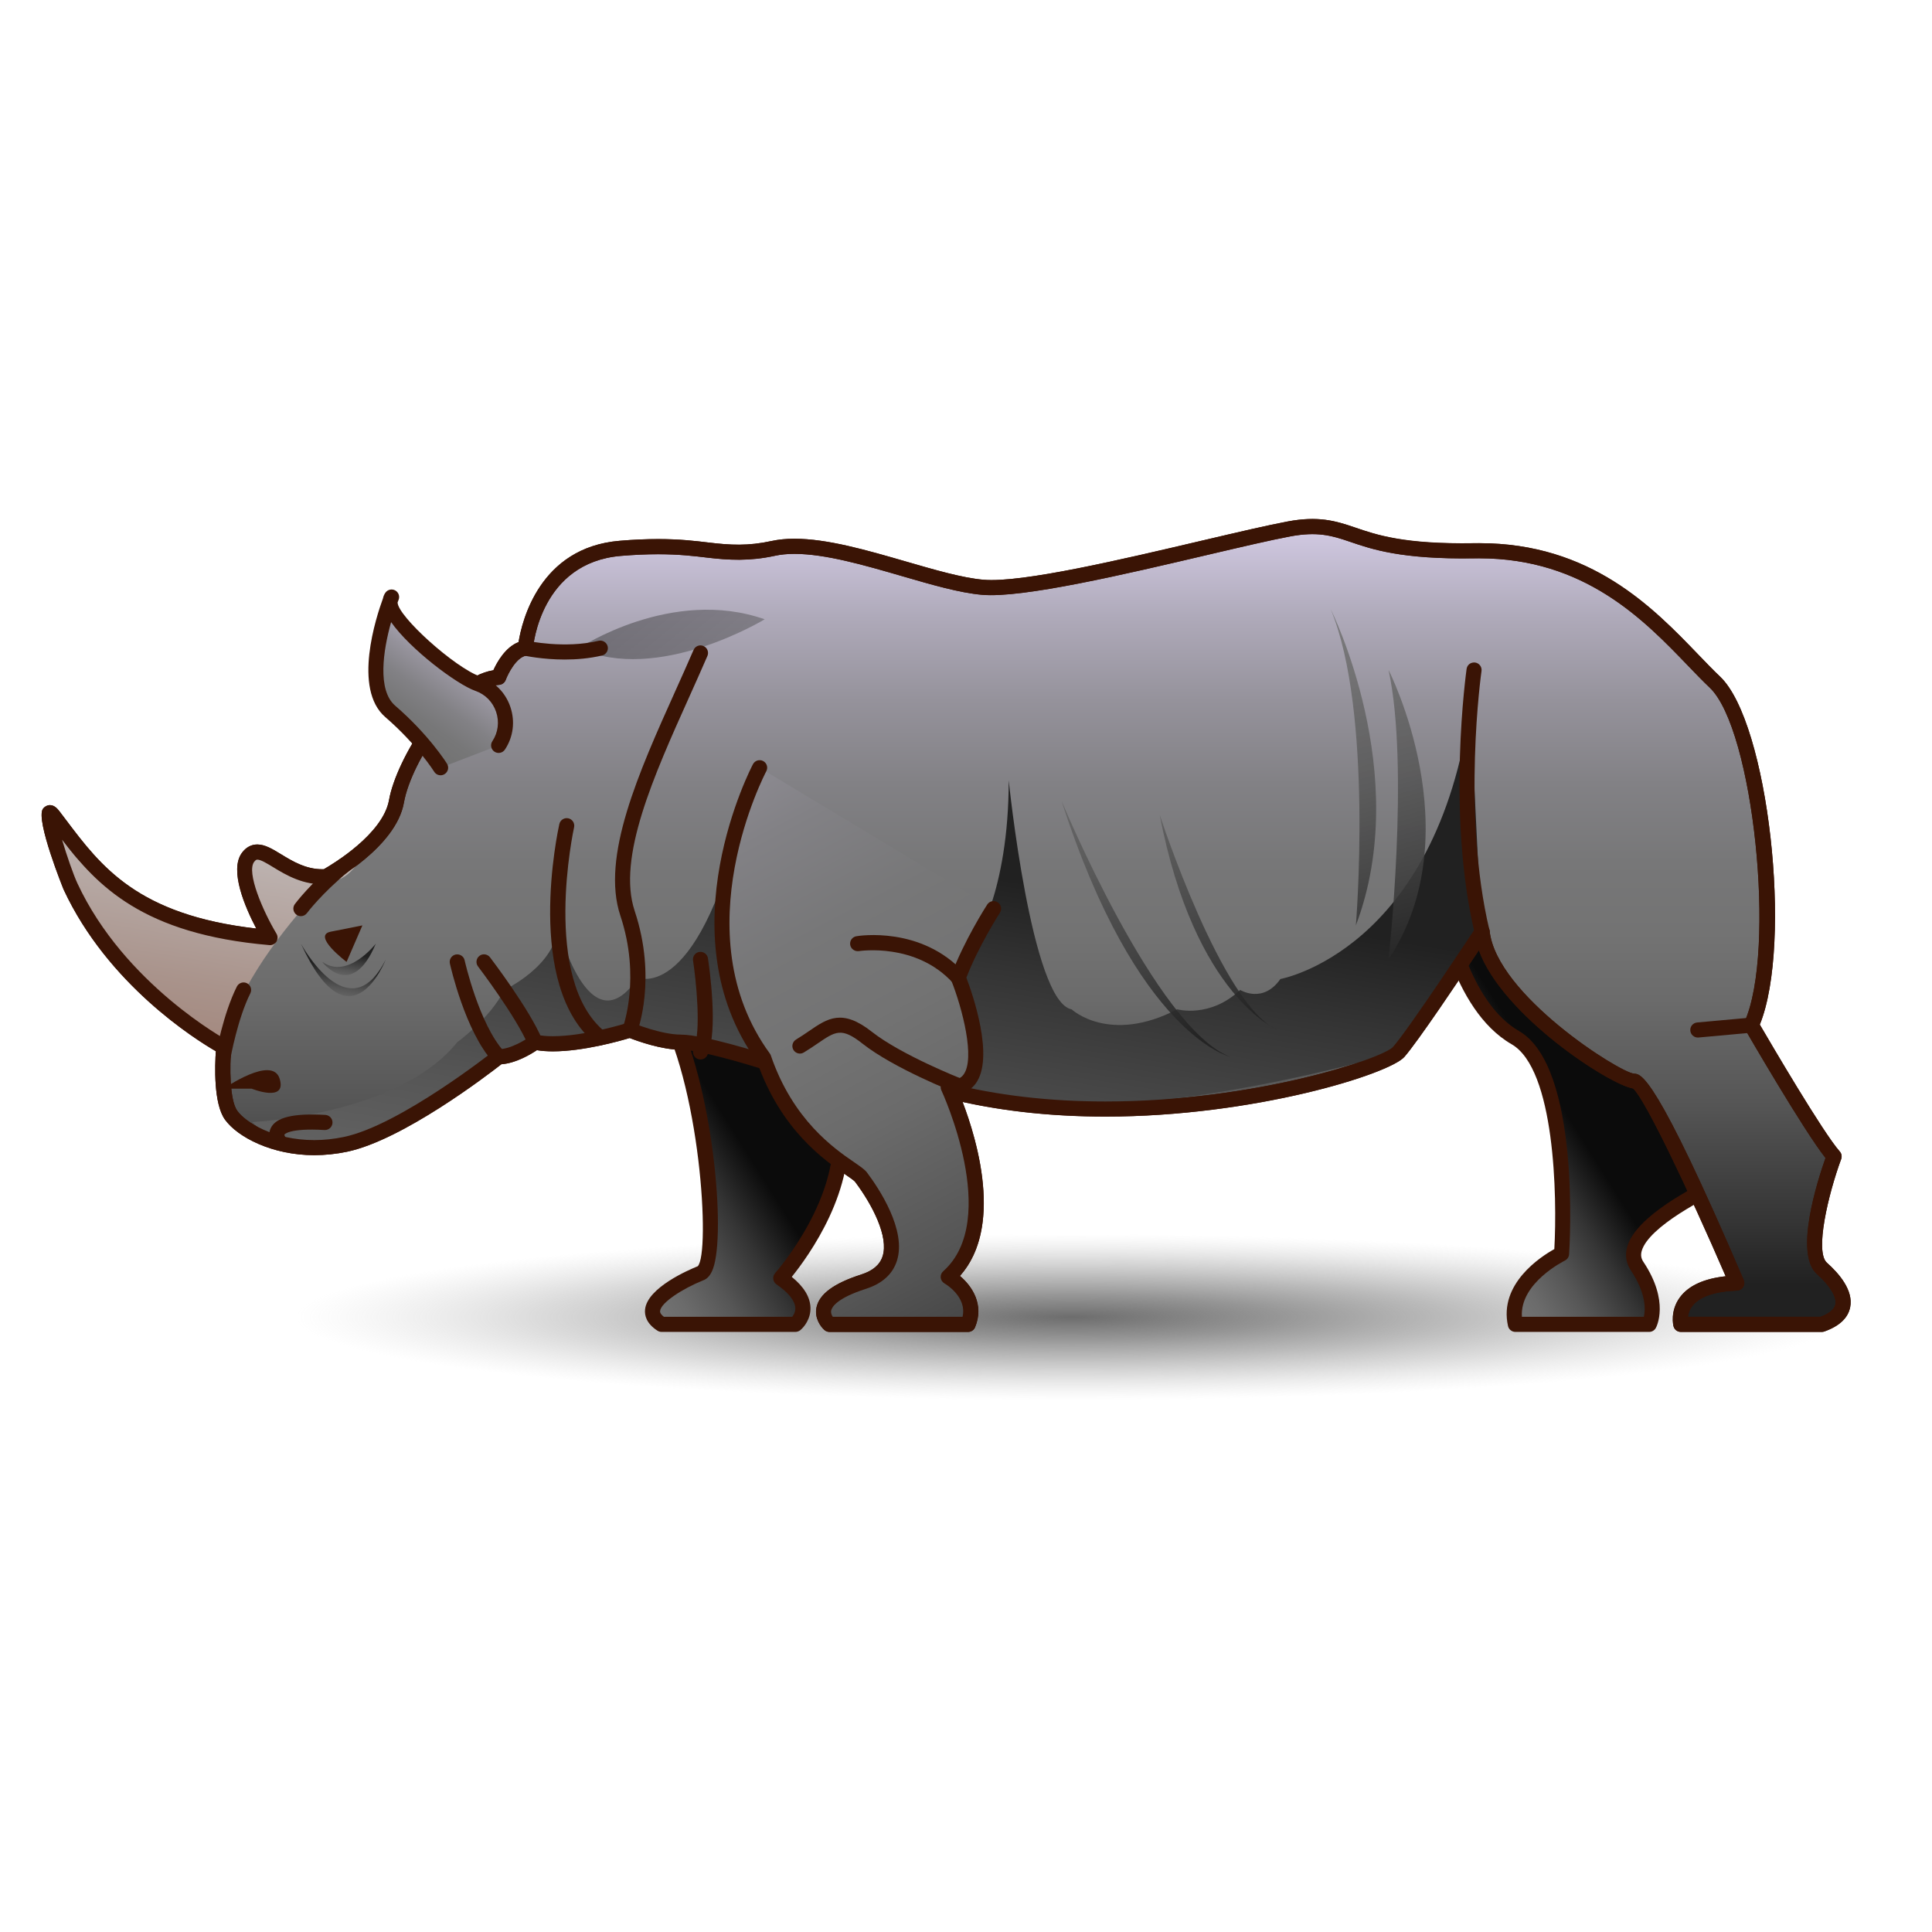 <?xml version="1.0" encoding="UTF-8"?>
<!-- Generated by phantom_svg. -->
<svg width="64px" height="64px" viewBox="0 0 64 64" preserveAspectRatio="none" xmlns="http://www.w3.org/2000/svg" xmlns:xlink="http://www.w3.org/1999/xlink" version="1.1">
  <g>
    <radialGradient id='SVGID_1_' cx='33.151' cy='43.39' r='19.666' gradientTransform='matrix(1.307 0 0 0.14 -7.832 37.559)' gradientUnits='userSpaceOnUse'>
      <stop offset='0' style='stop-color:#6D6D6D'/>
      <stop offset='0.262' style='stop-color:#707070;stop-opacity:0.738'/>
      <stop offset='0.484' style='stop-color:#7B7B7B;stop-opacity:0.516'/>
      <stop offset='0.692' style='stop-color:#8C8C8C;stop-opacity:0.308'/>
      <stop offset='0.89' style='stop-color:#A5A5A5;stop-opacity:0.11'/>
      <stop offset='1' style='stop-color:#B6B6B6;stop-opacity:0'/>
    </radialGradient>
    <path style='fill:url(#SVGID_1_);' d='M62.623,43.618c0,1.762-12.148,3.188-27.136,3.188
		c-14.985,0-27.134-1.427-27.134-3.188c0-1.758,12.149-3.185,27.134-3.185
		C50.475,40.434,62.623,41.86,62.623,43.618z'/>
    <g>
      <linearGradient id='SVGID_2_' gradientUnits='userSpaceOnUse' x1='42.025' y1='42.639' x2='51.691' y2='36.556'>
        <stop offset='0' style='stop-color:#E9DFFF'/>
        <stop offset='0.067' style='stop-color:#D1C9E2'/>
        <stop offset='0.173' style='stop-color:#AFAABA'/>
        <stop offset='0.278' style='stop-color:#95929B'/>
        <stop offset='0.38' style='stop-color:#828185'/>
        <stop offset='0.477' style='stop-color:#777778'/>
        <stop offset='0.564' style='stop-color:#737373'/>
        <stop offset='0.634' style='stop-color:#6B6B6B'/>
        <stop offset='0.741' style='stop-color:#565656'/>
        <stop offset='0.87' style='stop-color:#343434'/>
        <stop offset='1' style='stop-color:#0B0B0B'/>
      </linearGradient>
      <path style='fill:url(#SVGID_2_);' d='M47.782,29.85c0,0,0.482,3.41,2.417,4.525
			s1.531,7.159,1.531,7.159s-1.854,0.887-1.531,2.337h4.433
			c0,0,0.402-0.727-0.403-1.935s2.9-2.82,2.9-2.82l-3.142-7.252
			C53.987,31.864,50.119,28.722,47.782,29.85z'/>
      <path style='fill:#3A1405;' d='M54.632,44.121h-4.433c-0.117,0-0.219-0.081-0.244-0.195
			c-0.312-1.398,1.084-2.298,1.534-2.548c0.098-1.736,0.021-5.959-1.415-6.786
			c-2.017-1.163-2.52-4.563-2.539-4.707c-0.016-0.107,0.04-0.213,0.139-0.261
			c0.37-0.178,0.795-0.269,1.263-0.269c2.332,0,5.092,2.221,5.208,2.314
			c0.031,0.025,0.057,0.058,0.072,0.095l3.142,7.252
			c0.055,0.127-0.003,0.273-0.13,0.329c-0.711,0.31-2.608,1.288-2.844,2.089
			c-0.039,0.136-0.023,0.251,0.052,0.363c0.88,1.319,0.434,2.159,0.414,2.194
			C54.807,44.071,54.723,44.121,54.632,44.121z M50.415,43.621h4.04
			c0.055-0.233,0.084-0.768-0.435-1.546c-0.156-0.235-0.196-0.505-0.115-0.782
			c0.297-1.009,2.201-1.979,2.896-2.303l-3.019-6.969
			c-0.37-0.289-2.849-2.166-4.847-2.166c-0.32,0-0.613,0.049-0.875,0.146
			c0.134,0.713,0.709,3.261,2.263,4.156c2.046,1.18,1.673,7.14,1.655,7.393
			c-0.006,0.09-0.06,0.17-0.141,0.209
			C51.823,41.768,50.341,42.495,50.415,43.621z'/>
    </g>
    <g>
      <linearGradient id='SVGID_3_' gradientUnits='userSpaceOnUse' x1='31.335' y1='15.765' x2='31.335' y2='42.558'>
        <stop offset='0' style='stop-color:#E9DFFF'/>
        <stop offset='0.067' style='stop-color:#D1C9E2'/>
        <stop offset='0.173' style='stop-color:#AFAABA'/>
        <stop offset='0.278' style='stop-color:#95929B'/>
        <stop offset='0.38' style='stop-color:#828185'/>
        <stop offset='0.477' style='stop-color:#777778'/>
        <stop offset='0.564' style='stop-color:#737373'/>
        <stop offset='0.647' style='stop-color:#6B6B6B'/>
        <stop offset='0.773' style='stop-color:#565656'/>
        <stop offset='0.925' style='stop-color:#343434'/>
        <stop offset='1' style='stop-color:#212121'/>
      </linearGradient>
      <path style='fill:url(#SVGID_3_);' d='M60.353,42.018c-0.726-0.645,0.403-3.707,0.403-3.707
			c-0.645-0.726-2.74-4.352-2.74-4.352c1.128-2.498,0.322-9.911-1.208-11.361
			s-3.626-4.432-7.978-4.352s-3.948-1.128-6.124-0.725s-8.3,2.095-10.154,1.934
			c-1.854-0.161-5.077-1.692-6.93-1.29s-2.175-0.242-5.076,0
			s-3.143,3.304-3.143,3.304c-0.564,0.081-0.887,0.967-0.887,0.967
			c-1.451,0.081-3.143,2.74-3.384,4.109c-0.242,1.37-2.337,2.498-2.337,2.498
			c-1.37,0.08-2.095-1.289-2.579-0.645s0.726,2.659,0.726,2.659
			c-4.673-0.403-5.883-2.337-7.172-4.029c-0.491-0.644,0.311,1.792,0.564,2.337
			c1.612,3.465,5.077,5.318,5.077,5.318S7.25,36.377,7.653,36.94
			s1.854,1.37,3.787,0.968s5.077-2.901,5.077-2.901
			c0.564,0,1.209-0.483,1.209-0.483c1.128,0.241,3.143-0.403,3.143-0.403
			s0.967,0.403,1.692,0.403s2.74,0.645,2.74,0.645l0.055,0.009
			c0.984,2.706,2.93,3.501,3.168,3.817c0.242,0.322,2.095,2.82,0.081,3.465
			s-1.128,1.412-1.128,1.412h4.593c0.403-0.967-0.656-1.573-0.656-1.573
			c1.876-1.669,0.377-5.42,0.06-6.15c6.664,1.663,14.297-0.659,14.86-1.302
			c0.564-0.645,2.763-3.982,2.763-3.982c0.241,2.256,4.57,5.03,5.054,4.949
			s3.384,6.688,3.384,6.688c-2.176,0.081-1.854,1.37-1.854,1.37h4.674
			C61.48,43.469,61.078,42.662,60.353,42.018z'/>
      <path style='fill:#3A1405;' d='M60.353,44.121h-4.674c-0.114,0-0.215-0.078-0.242-0.189
			c-0.006-0.021-0.123-0.51,0.219-0.965c0.286-0.38,0.792-0.611,1.509-0.689
			c-1.248-2.887-2.686-5.896-3.067-6.221c-0.786-0.124-4.33-2.422-5.109-4.578
			c-0.633,0.952-2.023,3.025-2.467,3.532c-0.499,0.569-4.985,1.976-9.898,1.976
			c-1.688,0-3.278-0.163-4.737-0.485c0.473,1.241,1.349,4.156-0.087,5.765
			c0.399,0.335,0.815,0.948,0.501,1.702c-0.039,0.093-0.129,0.153-0.23,0.153
			h-4.593c-0.06,0-0.118-0.021-0.164-0.061c-0.132-0.115-0.337-0.4-0.266-0.747
			c0.091-0.445,0.576-0.803,1.481-1.093c0.387-0.124,0.619-0.322,0.71-0.607
			c0.206-0.646-0.337-1.699-0.915-2.469c-0.03-0.038-0.177-0.14-0.306-0.229
			c-0.667-0.463-2.042-1.416-2.85-3.527c-0.593-0.187-2.062-0.614-2.607-0.614
			c-0.645,0-1.442-0.287-1.703-0.389c-0.333,0.101-1.541,0.442-2.543,0.442
			c-0.194,0-0.373-0.013-0.531-0.039c-0.201,0.135-0.692,0.431-1.175,0.466
			c-0.474,0.37-3.279,2.517-5.117,2.899c-0.362,0.075-0.727,0.113-1.084,0.113
			c-1.387,0-2.538-0.594-2.958-1.181c-0.379-0.531-0.333-1.793-0.3-2.262
			c-0.687-0.398-3.581-2.215-5.041-5.353c-0.01-0.021-0.931-2.295-0.691-2.671
			c0.046-0.072,0.147-0.129,0.232-0.129c0.144,0,0.242,0.104,0.32,0.206
			l0.208,0.274c1.171,1.555,2.38,3.159,6.312,3.609
			c-0.363-0.69-0.907-1.935-0.473-2.513c0.136-0.181,0.307-0.272,0.507-0.272
			c0.254,0,0.501,0.15,0.788,0.325c0.381,0.232,0.813,0.496,1.368,0.495
			l0.047-0.001c0.31-0.177,1.961-1.17,2.16-2.293
			c0.236-1.341,1.868-4.042,3.456-4.298c0.116-0.258,0.393-0.761,0.835-0.933
			c0.111-0.687,0.691-3.134,3.347-3.355c0.459-0.039,0.876-0.057,1.275-0.057
			c0.717,0,1.227,0.061,1.676,0.115c0.716,0.085,1.299,0.121,2.093-0.053
			c0.223-0.048,0.474-0.073,0.747-0.073c1.095,0,2.416,0.384,3.693,0.754
			c0.962,0.279,1.871,0.543,2.565,0.604c1.27,0.112,4.629-0.682,7.288-1.306
			c1.15-0.27,2.144-0.503,2.799-0.625c0.994-0.186,1.565-0.027,2.209,0.195
			c0.73,0.251,1.635,0.571,3.956,0.526l0.177-0.001
			c3.704,0,5.76,2.137,7.261,3.697c0.255,0.265,0.492,0.512,0.717,0.725
			c1.598,1.515,2.413,8.824,1.315,11.526c0.353,0.605,2.089,3.572,2.647,4.202
			c0.062,0.069,0.08,0.166,0.048,0.253c-0.431,1.17-0.879,3.071-0.472,3.434
			c0.411,0.365,0.879,0.917,0.771,1.47c-0.069,0.357-0.356,0.629-0.854,0.806
			C60.409,44.116,60.381,44.121,60.353,44.121z M55.916,43.621h4.392
			c0.211-0.08,0.453-0.215,0.492-0.415c0.047-0.244-0.183-0.618-0.613-1.002
			c-0.758-0.673,0.018-3.087,0.285-3.844c-0.736-0.931-2.59-4.134-2.673-4.276
			c-0.04-0.069-0.044-0.154-0.011-0.228c1.062-2.354,0.298-9.703-1.152-11.077
			c-0.23-0.218-0.473-0.47-0.733-0.741c-1.439-1.496-3.409-3.543-6.9-3.543
			l-0.167,0.001c-2.416,0.038-3.401-0.303-4.128-0.553
			c-0.613-0.21-1.08-0.336-1.955-0.176c-0.645,0.12-1.632,0.352-2.776,0.62
			c-2.704,0.636-6.121,1.438-7.445,1.317c-0.743-0.064-1.675-0.335-2.661-0.622
			c-1.244-0.361-2.53-0.734-3.554-0.734c-0.237,0-0.452,0.021-0.64,0.062
			c-0.86,0.187-1.537,0.146-2.258,0.061c-0.436-0.052-0.929-0.111-1.617-0.111
			c-0.385,0-0.789,0.018-1.233,0.055c-2.65,0.221-2.905,2.959-2.915,3.075
			c-0.009,0.116-0.098,0.211-0.214,0.228c-0.337,0.048-0.616,0.611-0.687,0.805
			c-0.035,0.094-0.122,0.158-0.221,0.164c-1.258,0.07-2.908,2.521-3.152,3.903
			c-0.26,1.473-2.375,2.627-2.464,2.675c-0.032,0.018-0.068,0.027-0.104,0.03
			c-0.759,0.035-1.341-0.311-1.759-0.565c-0.212-0.13-0.413-0.252-0.527-0.252
			c-0.02,0-0.052,0-0.107,0.073c-0.261,0.347,0.287,1.625,0.74,2.38
			c0.048,0.081,0.047,0.182-0.002,0.262c-0.05,0.079-0.144,0.125-0.233,0.116
			c-4.199-0.362-5.698-1.967-6.868-3.491c0.156,0.526,0.374,1.156,0.508,1.444
			c1.556,3.346,4.934,5.186,4.968,5.203c0.088,0.048,0.14,0.145,0.131,0.244
			c-0.059,0.619-0.057,1.732,0.196,2.087c0.268,0.376,1.198,0.972,2.55,0.972
			c0.323,0,0.653-0.035,0.982-0.104c1.853-0.385,4.941-2.827,4.972-2.852
			c0.044-0.035,0.099-0.055,0.156-0.055c0.392,0,0.897-0.313,1.059-0.434
			c0.058-0.042,0.135-0.06,0.202-0.044c0.15,0.032,0.331,0.048,0.536,0.048
			c1.072,0,2.464-0.44,2.478-0.445c0.056-0.018,0.117-0.015,0.172,0.008
			c0.009,0.004,0.93,0.384,1.596,0.384c0.755,0,2.732,0.63,2.816,0.656
			c0.09,0.015,0.183,0.076,0.214,0.161c0.746,2.051,2.074,2.971,2.712,3.413
			c0.216,0.149,0.346,0.24,0.421,0.34c0.406,0.541,1.314,1.908,0.991,2.922
			c-0.142,0.444-0.489,0.758-1.034,0.932c-0.958,0.307-1.119,0.602-1.144,0.714
			c-0.018,0.083,0.018,0.159,0.053,0.21h4.299
			c0.15-0.661-0.567-1.088-0.6-1.106c-0.069-0.04-0.115-0.111-0.124-0.191
			c-0.008-0.08,0.022-0.159,0.083-0.212c1.746-1.554,0.303-5.157-0.004-5.864
			c-0.038-0.087-0.023-0.188,0.039-0.261c0.062-0.073,0.158-0.107,0.251-0.081
			c1.545,0.386,3.258,0.581,5.089,0.581c4.959,0,9.194-1.432,9.521-1.806
			c0.547-0.624,2.721-3.922,2.742-3.955c0.058-0.088,0.165-0.132,0.268-0.105
			c0.103,0.025,0.179,0.111,0.19,0.217c0.226,2.117,4.312,4.696,4.784,4.728
			c0.226,0.002,0.707,0.008,3.634,6.838c0.033,0.076,0.025,0.163-0.019,0.232
			s-0.119,0.113-0.201,0.116c-0.734,0.027-1.246,0.203-1.481,0.51
			C55.963,43.388,55.927,43.519,55.916,43.621z'/>
    </g>
    <linearGradient id='SVGID_4_' gradientUnits='userSpaceOnUse' x1='28.338' y1='28.377' x2='20.173' y2='18.464'>
      <stop offset='0' style='stop-color:#737373'/>
      <stop offset='0.19' style='stop-color:#6B6B6B'/>
      <stop offset='0.479' style='stop-color:#565656'/>
      <stop offset='0.829' style='stop-color:#343434'/>
      <stop offset='1' style='stop-color:#212121'/>
    </linearGradient>
    <path style='opacity:0.45;fill:url(#SVGID_4_);' d='M19.182,21.47c0,0,3.066-2.038,6.149-0.955
		C25.331,20.515,21.782,22.674,19.182,21.47z'/>
    <linearGradient id='SVGID_5_' gradientUnits='userSpaceOnUse' x1='5.508' y1='38.015' x2='7.508' y2='25.765'>
      <stop offset='0' style='stop-color:#9B7A6E'/>
      <stop offset='0.177' style='stop-color:#9F8176'/>
      <stop offset='0.446' style='stop-color:#A9938B'/>
      <stop offset='0.771' style='stop-color:#BBB0AD'/>
      <stop offset='1' style='stop-color:#C9C9C9'/>
    </linearGradient>
    <path style='fill:url(#SVGID_5_);' d='M7.41,34.523c0,0-5.366-2.73-5.639-7.494
		c0,0,0.45,3.156,7.172,4.029c0,0-1.786-3.808,0.51-2.384s2.304-0.396,3.328-1.323
		c0,0-4.711,3.908-5.371,7.35'/>
    <g>
      <linearGradient id='SVGID_6_' gradientUnits='userSpaceOnUse' x1='14.394' y1='44.66' x2='24.742' y2='38.147'>
        <stop offset='0' style='stop-color:#E9DFFF'/>
        <stop offset='0.067' style='stop-color:#D1C9E2'/>
        <stop offset='0.173' style='stop-color:#AFAABA'/>
        <stop offset='0.278' style='stop-color:#95929B'/>
        <stop offset='0.38' style='stop-color:#828185'/>
        <stop offset='0.477' style='stop-color:#777778'/>
        <stop offset='0.564' style='stop-color:#737373'/>
        <stop offset='0.634' style='stop-color:#6B6B6B'/>
        <stop offset='0.741' style='stop-color:#565656'/>
        <stop offset='0.87' style='stop-color:#343434'/>
        <stop offset='1' style='stop-color:#0B0B0B'/>
      </linearGradient>
      <path style='fill:url(#SVGID_6_);' d='M21.915,33.193c1.532,2.539,2.016,8.744,1.29,8.985
			c0,0-2.418,0.968-1.29,1.692h4.433c0,0,0.805-0.645-0.484-1.531
			c0,0,2.337-2.606,1.934-5.171l-0.806-4.375L21.915,33.193z'/>
      <path style='fill:#3A1405;' d='M26.348,44.121h-4.433c-0.048,0-0.095-0.014-0.135-0.04
			c-0.373-0.239-0.43-0.512-0.412-0.699c0.07-0.729,1.465-1.323,1.745-1.436
			c0.423-0.417,0.096-6.125-1.411-8.624c-0.045-0.074-0.048-0.166-0.008-0.243
			c0.04-0.077,0.116-0.128,0.203-0.135l5.077-0.399
			c0.133-0.015,0.243,0.077,0.266,0.204l0.806,4.375
			c0.355,2.261-1.266,4.491-1.818,5.174c0.399,0.324,0.607,0.664,0.62,1.013
			c0.014,0.37-0.208,0.649-0.341,0.756
			C26.459,44.102,26.404,44.121,26.348,44.121z M21.993,43.621h4.25
			c0.048-0.06,0.109-0.164,0.103-0.298c-0.012-0.235-0.227-0.505-0.624-0.777
			c-0.059-0.041-0.098-0.105-0.106-0.177c-0.009-0.071,0.014-0.143,0.062-0.196
			c0.022-0.025,2.252-2.55,1.873-4.965l-0.764-4.147l-4.465,0.352
			c1.301,2.537,1.731,7.439,1.297,8.617c-0.078,0.211-0.188,0.338-0.335,0.387
			c-0.654,0.263-1.392,0.729-1.418,1.014
			C21.859,43.499,21.922,43.567,21.993,43.621z'/>
    </g>
    <linearGradient id='SVGID_7_' gradientUnits='userSpaceOnUse' x1='26.852' y1='46.304' x2='29.602' y2='28.554'>
      <stop offset='0' style='stop-color:#737373'/>
      <stop offset='0.19' style='stop-color:#6B6B6B'/>
      <stop offset='0.479' style='stop-color:#565656'/>
      <stop offset='0.829' style='stop-color:#343434'/>
      <stop offset='1' style='stop-color:#212121'/>
    </linearGradient>
    <path style='fill:url(#SVGID_7_);' d='M8.354,37.169c0,0,4.859-0.221,6.793-2.646
		c0,0,1.093-0.784,1.555-1.729c0,0,1.743-0.81,1.775-2.139
		c0,0,1.037,4.148,2.654,1.731c0,0,2.074,0.927,3.599-5.971
		c0,0,6.112,7.755,7.523,4.844c0,0,1.162-1.654,1.162-5.411
		c0,0,0.75,7.345,2.083,7.587c0,0,1.25,1.17,3.5,0c0,0,1.084,0.304,2.084-0.642
		c0,0,0.75,0.471,1.333-0.362c0,0,5.167-0.924,6.292-9.087l0.388,7.915l-2.763,3.586
		c0,0-11.917,3.541-15.417,0.605c0,0-7.388,0.026-10.103-1.312
		c-0.065-0.032-0.127-0.065-0.187-0.1c-0.739,0.968-2.008-0.037-3.745,0.968
		l-1.048,0.444C15.832,35.451,11.126,39.989,8.354,37.169z'/>
    <path style='fill:#3A1405;' d='M60.353,44.121h-4.674c-0.114,0-0.215-0.078-0.242-0.189
		c-0.006-0.021-0.123-0.51,0.219-0.965c0.286-0.38,0.792-0.611,1.509-0.689
		c-1.247-2.887-2.685-5.896-3.067-6.221c-0.786-0.123-4.329-2.421-5.109-4.578
		c-0.633,0.952-2.023,3.025-2.467,3.532c-0.5,0.57-4.988,1.978-9.902,1.978
		c-1.895,0-3.667-0.206-5.267-0.611l-6.09-0.962
		c-0.587-0.185-2.138-0.642-2.701-0.642c-0.645,0-1.442-0.287-1.703-0.389
		c-0.333,0.101-1.541,0.442-2.543,0.442c-0.194,0-0.373-0.013-0.531-0.039
		c-0.201,0.135-0.692,0.431-1.175,0.466c-0.474,0.37-3.279,2.517-5.117,2.899
		c-0.362,0.075-0.727,0.113-1.084,0.113c-1.387,0-2.538-0.594-2.958-1.181
		c-0.379-0.531-0.333-1.793-0.3-2.262c-0.687-0.398-3.581-2.215-5.041-5.353
		c-0.01-0.021-0.931-2.295-0.691-2.671c0.046-0.072,0.147-0.129,0.232-0.129
		c0.144,0,0.242,0.104,0.32,0.206l0.208,0.274
		c1.171,1.555,2.38,3.159,6.312,3.609c-0.363-0.69-0.907-1.935-0.473-2.513
		c0.136-0.181,0.307-0.272,0.507-0.272c0.254,0,0.501,0.15,0.788,0.325
		c0.381,0.232,0.814,0.495,1.368,0.495l0.047-0.001
		c0.31-0.177,1.961-1.17,2.16-2.293c0.236-1.341,1.868-4.042,3.456-4.298
		c0.116-0.258,0.393-0.761,0.835-0.933c0.111-0.687,0.691-3.134,3.347-3.355
		c0.459-0.039,0.876-0.057,1.275-0.057c0.718,0,1.227,0.061,1.676,0.115
		c0.715,0.085,1.298,0.121,2.092-0.053c0.223-0.048,0.474-0.073,0.747-0.073
		c1.095,0,2.416,0.384,3.693,0.754c0.962,0.279,1.871,0.543,2.565,0.604
		c1.28,0.115,4.631-0.682,7.288-1.306c1.15-0.27,2.144-0.503,2.799-0.625
		c0.996-0.185,1.565-0.026,2.21,0.195c0.729,0.251,1.649,0.561,3.955,0.526
		l0.177-0.001c3.704,0,5.76,2.136,7.261,3.696
		c0.255,0.265,0.492,0.512,0.717,0.725c1.598,1.515,2.413,8.824,1.315,11.526
		c0.353,0.605,2.089,3.572,2.647,4.202c0.062,0.069,0.08,0.166,0.048,0.253
		c-0.431,1.17-0.879,3.071-0.472,3.434c0.411,0.365,0.879,0.917,0.771,1.47
		c-0.069,0.357-0.356,0.629-0.854,0.806
		C60.409,44.116,60.381,44.121,60.353,44.121z M55.916,43.621h4.392
		c0.211-0.08,0.453-0.215,0.492-0.415c0.047-0.244-0.183-0.618-0.613-1.002
		c-0.758-0.673,0.018-3.087,0.285-3.844c-0.736-0.931-2.59-4.134-2.673-4.276
		c-0.04-0.069-0.044-0.154-0.011-0.228c1.062-2.354,0.298-9.703-1.152-11.077
		c-0.23-0.218-0.473-0.47-0.733-0.742c-1.439-1.495-3.409-3.543-6.9-3.543
		l-0.167,0.001c-2.415,0.037-3.401-0.303-4.128-0.553
		c-0.611-0.21-1.08-0.336-1.955-0.176c-0.645,0.12-1.633,0.352-2.776,0.62
		c-2.703,0.635-6.109,1.436-7.445,1.317c-0.743-0.064-1.675-0.335-2.661-0.622
		c-1.244-0.361-2.53-0.734-3.554-0.734c-0.237,0-0.452,0.021-0.64,0.062
		c-0.86,0.187-1.537,0.146-2.258,0.061c-0.436-0.052-0.929-0.111-1.617-0.111
		c-0.385,0-0.789,0.018-1.233,0.055c-2.65,0.221-2.905,2.959-2.915,3.075
		c-0.009,0.116-0.098,0.211-0.214,0.228c-0.337,0.048-0.616,0.611-0.687,0.805
		c-0.035,0.094-0.122,0.158-0.221,0.164c-1.258,0.07-2.908,2.521-3.152,3.903
		c-0.26,1.473-2.375,2.627-2.464,2.675c-0.032,0.018-0.068,0.027-0.104,0.03
		c-0.766,0.036-1.341-0.311-1.759-0.565c-0.212-0.13-0.413-0.252-0.527-0.252
		c-0.02,0-0.052,0-0.107,0.073c-0.261,0.347,0.287,1.625,0.74,2.38
		c0.048,0.081,0.047,0.182-0.002,0.262c-0.05,0.079-0.144,0.125-0.233,0.116
		c-4.199-0.362-5.698-1.967-6.868-3.491c0.156,0.526,0.374,1.156,0.508,1.444
		c1.556,3.346,4.934,5.186,4.968,5.203c0.088,0.048,0.14,0.145,0.131,0.244
		c-0.059,0.619-0.057,1.732,0.196,2.087c0.268,0.376,1.198,0.972,2.55,0.972
		c0.323,0,0.653-0.035,0.982-0.104c1.853-0.385,4.941-2.827,4.972-2.852
		c0.044-0.035,0.099-0.055,0.156-0.055c0.392,0,0.897-0.313,1.059-0.434
		c0.058-0.042,0.135-0.06,0.202-0.044c0.15,0.032,0.331,0.048,0.536,0.048
		c1.074,0,2.464-0.44,2.478-0.445c0.056-0.018,0.117-0.015,0.172,0.008
		c0.009,0.004,0.93,0.384,1.596,0.384c0.755,0,2.732,0.63,2.816,0.656
		l6.076,0.958c1.583,0.399,3.313,0.601,5.167,0.601
		c4.96,0,9.198-1.434,9.525-1.808c0.547-0.624,2.721-3.922,2.742-3.955
		c0.058-0.088,0.165-0.132,0.268-0.105c0.103,0.025,0.179,0.111,0.19,0.217
		c0.226,2.117,4.312,4.696,4.784,4.728c0.24,0.016,0.708,0.008,3.634,6.838
		c0.033,0.076,0.025,0.163-0.019,0.232s-0.119,0.113-0.201,0.116
		c-0.734,0.027-1.246,0.203-1.481,0.51C55.963,43.388,55.927,43.519,55.916,43.621z
		'/>
    <path style='fill:#3A1405;' d='M20.868,34.37c-0.029,0-0.059-0.005-0.088-0.017
		c-0.129-0.049-0.194-0.193-0.146-0.322c0.006-0.016,0.602-1.642-0.084-3.699
		c-0.649-1.947,0.611-4.749,1.829-7.458c0.204-0.454,0.406-0.904,0.596-1.343
		c0.055-0.127,0.202-0.188,0.329-0.13c0.127,0.055,0.185,0.202,0.13,0.329
		c-0.191,0.441-0.394,0.893-0.599,1.35c-1.179,2.622-2.398,5.333-1.811,7.094
		c0.745,2.234,0.104,3.963,0.077,4.035C21.064,34.309,20.969,34.37,20.868,34.37z
		'/>
    <path style='fill:#3A1405;' d='M19.886,34.625c-0.056,0-0.111-0.019-0.157-0.056
		c-2.365-1.916-1.248-7.055-1.2-7.272c0.031-0.135,0.164-0.219,0.299-0.189
		c0.135,0.03,0.219,0.164,0.189,0.299c-0.011,0.05-1.098,5.053,1.026,6.774
		c0.107,0.087,0.124,0.244,0.037,0.352C20.031,34.594,19.958,34.625,19.886,34.625z'/>
    <path style='fill:#3A1405;' d='M17.726,34.773c-0.098,0-0.191-0.058-0.231-0.154
		c-0.386-0.926-1.647-2.587-1.66-2.604c-0.084-0.109-0.062-0.267,0.047-0.351
		c0.108-0.083,0.266-0.062,0.35,0.048c0.054,0.07,1.314,1.729,1.725,2.715
		c0.053,0.127-0.007,0.273-0.135,0.326C17.791,34.768,17.758,34.773,17.726,34.773
		z'/>
    <path style='fill:#3A1405;' d='M16.517,35.257c-0.067,0-0.135-0.027-0.184-0.081
		c-0.921-1.005-1.409-3.166-1.43-3.258c-0.03-0.135,0.055-0.268,0.19-0.298
		c0.137-0.027,0.269,0.056,0.298,0.189c0.004,0.021,0.479,2.123,1.31,3.028
		c0.093,0.102,0.086,0.26-0.015,0.354C16.638,35.235,16.577,35.257,16.517,35.257
		z'/>
    <path style='fill:#3A1405;' d='M49.095,31.113c-0.113,0-0.216-0.077-0.243-0.192
		c-0.943-3.982-0.275-8.714-0.269-8.762c0.02-0.137,0.137-0.227,0.283-0.212
		c0.137,0.02,0.231,0.147,0.211,0.283c-0.007,0.046-0.66,4.687,0.261,8.575
		c0.032,0.135-0.051,0.27-0.186,0.301C49.133,31.111,49.113,31.113,49.095,31.113
		z'/>
    <path style='fill:#3A1405;' d='M56.243,34.37c-0.128,0-0.237-0.098-0.249-0.228
		c-0.013-0.138,0.089-0.259,0.227-0.271l1.772-0.161
		c0.157-0.022,0.259,0.09,0.271,0.227c0.013,0.138-0.089,0.259-0.227,0.271
		l-1.772,0.161C56.258,34.37,56.25,34.37,56.243,34.37z'/>
    <path style='fill:#3A1405;' d='M10.957,30.863l1.048-0.208l-0.524,1.209
		C11.48,31.864,10.317,30.99,10.957,30.863z'/>
    <path style='fill:#3A1405;' d='M7.41,36.064c0,0,1.613-1.126,1.855-0.326
		s-0.927,0.326-0.927,0.326H7.41z'/>
    <path style='fill:#3A1405;' d='M9.297,38.124c-0.067,0-0.134-0.026-0.183-0.08
		c-0.031-0.033-0.302-0.339-0.146-0.671c0.17-0.362,0.748-0.5,1.811-0.44
		c0.138,0.009,0.243,0.127,0.235,0.265c-0.008,0.133-0.118,0.235-0.25,0.235
		c-0.004,0-0.009,0-0.015,0c-1.188-0.07-1.328,0.151-1.329,0.153
		c-0.003,0.022,0.035,0.092,0.06,0.118c0.094,0.101,0.088,0.259-0.013,0.353
		C9.419,38.102,9.358,38.124,9.297,38.124z'/>
    <g>
      <linearGradient id='SVGID_8_' gradientUnits='userSpaceOnUse' x1='18.652' y1='15.038' x2='36.152' y2='48.372'>
        <stop offset='0' style='stop-color:#E9DFFF'/>
        <stop offset='0.067' style='stop-color:#D1C9E2'/>
        <stop offset='0.173' style='stop-color:#AFAABA'/>
        <stop offset='0.278' style='stop-color:#95929B'/>
        <stop offset='0.38' style='stop-color:#828185'/>
        <stop offset='0.477' style='stop-color:#777778'/>
        <stop offset='0.564' style='stop-color:#737373'/>
        <stop offset='0.647' style='stop-color:#6B6B6B'/>
        <stop offset='0.773' style='stop-color:#565656'/>
        <stop offset='0.925' style='stop-color:#343434'/>
        <stop offset='1' style='stop-color:#212121'/>
      </linearGradient>
      <path style='fill:url(#SVGID_8_);' d='M25.165,25.432c0,0-2.917,5.432,0.135,9.614
			c0.967,2.82,2.981,3.626,3.223,3.948s2.095,2.82,0.081,3.465
			s-1.128,1.412-1.128,1.412h4.593c0.403-0.967-0.656-1.573-0.656-1.573
			c2.083-1.854,0-6.285,0-6.285c1.838,0.161,0.334-3.626,0.334-3.626
			c0.418-1.127,1.168-2.288,1.168-2.288'/>
      <path style='fill:#3A1405;' d='M32.069,44.121h-4.593c-0.06,0-0.118-0.021-0.164-0.061
			c-0.132-0.115-0.337-0.4-0.266-0.747c0.091-0.445,0.576-0.803,1.481-1.093
			c0.387-0.124,0.619-0.322,0.71-0.607c0.206-0.646-0.337-1.699-0.915-2.469
			c-0.031-0.039-0.178-0.14-0.308-0.229c-0.698-0.48-2.148-1.478-2.939-3.752
			c-3.073-4.257-0.161-9.794-0.131-9.85c0.065-0.122,0.218-0.166,0.338-0.102
			c0.122,0.065,0.167,0.217,0.102,0.338c-0.028,0.053-2.805,5.345,0.117,9.349
			c0.015,0.021,0.026,0.043,0.034,0.066c0.735,2.145,2.104,3.086,2.763,3.538
			c0.217,0.15,0.348,0.24,0.424,0.341c0.405,0.541,1.313,1.908,0.99,2.922
			c-0.142,0.444-0.489,0.758-1.034,0.932c-0.958,0.307-1.119,0.602-1.144,0.714
			c-0.018,0.083,0.018,0.159,0.053,0.21h4.299
			c0.153-0.666-0.566-1.087-0.599-1.106c-0.07-0.04-0.116-0.111-0.125-0.191
			c-0.008-0.079,0.022-0.158,0.083-0.212c1.921-1.71-0.04-5.949-0.06-5.992
			c-0.038-0.081-0.03-0.176,0.021-0.25c0.051-0.072,0.139-0.116,0.227-0.105
			c0.303,0.027,0.421-0.082,0.484-0.166c0.396-0.531-0.038-2.195-0.404-3.119
			c-0.023-0.057-0.023-0.121-0.002-0.179c0.423-1.14,1.161-2.288,1.192-2.337
			c0.075-0.117,0.23-0.148,0.346-0.074c0.116,0.075,0.149,0.229,0.074,0.346
			c-0.007,0.011-0.702,1.092-1.111,2.151c0.198,0.521,0.946,2.65,0.306,3.511
			c-0.101,0.135-0.268,0.283-0.536,0.344c0.433,1.052,1.571,4.288,0.015,6.025
			c0.399,0.335,0.815,0.948,0.501,1.702
			C32.26,44.061,32.17,44.121,32.069,44.121z'/>
    </g>
    <g>
      <linearGradient id='SVGID_9_' gradientUnits='userSpaceOnUse' x1='15.964' y1='20.513' x2='11.298' y2='27.097'>
        <stop offset='0' style='stop-color:#E9DFFF'/>
        <stop offset='0.067' style='stop-color:#D1C9E2'/>
        <stop offset='0.173' style='stop-color:#AFAABA'/>
        <stop offset='0.278' style='stop-color:#95929B'/>
        <stop offset='0.38' style='stop-color:#828185'/>
        <stop offset='0.477' style='stop-color:#777778'/>
        <stop offset='0.564' style='stop-color:#737373'/>
        <stop offset='0.647' style='stop-color:#6B6B6B'/>
        <stop offset='0.773' style='stop-color:#565656'/>
        <stop offset='0.925' style='stop-color:#343434'/>
        <stop offset='1' style='stop-color:#212121'/>
      </linearGradient>
      <path style='fill:url(#SVGID_9_);' d='M16.517,24.693C17,23.967,16.677,22.946,15.832,22.651
			s-3.263-2.31-2.86-2.874c0,0-1.144,2.839-0.045,3.787s1.669,1.867,1.669,1.867'/>
      <path style='fill:#3A1405;' d='M14.596,25.682c-0.084,0-0.166-0.042-0.213-0.118
			c-0.005-0.009-0.566-0.9-1.62-1.81c-1.085-0.936-0.299-3.326-0.076-3.933
			c0.016-0.081,0.048-0.143,0.081-0.189c0.074-0.103,0.213-0.134,0.324-0.074
			c0.111,0.061,0.159,0.195,0.112,0.312c-0.011,0.026-0.021,0.055-0.033,0.084
			c-0.007,0.446,1.885,2.16,2.744,2.46c0.471,0.164,0.833,0.532,0.993,1.008
			c0.161,0.48,0.095,0.993-0.182,1.409c-0.077,0.115-0.233,0.146-0.347,0.069
			c-0.115-0.077-0.146-0.232-0.069-0.347c0.19-0.286,0.236-0.64,0.124-0.972
			C16.323,23.253,16.073,23,15.749,22.887c-0.615-0.214-2.162-1.381-2.793-2.278
			c-0.263,0.932-0.464,2.25,0.133,2.766c1.115,0.962,1.695,1.886,1.719,1.925
			c0.073,0.117,0.037,0.271-0.081,0.344
			C14.687,25.669,14.641,25.682,14.596,25.682z'/>
    </g>
    <path style='fill:#3A1405;' d='M7.391,35.257c-0.015,0-0.029-0.001-0.044-0.004
		c-0.136-0.024-0.227-0.153-0.203-0.289c0.01-0.057,0.247-1.378,0.702-2.282
		c0.062-0.123,0.212-0.173,0.335-0.111c0.124,0.062,0.173,0.213,0.111,0.336
		c-0.421,0.838-0.653,2.131-0.656,2.145C7.615,35.172,7.509,35.257,7.391,35.257z'/>
    <g>
      <linearGradient id='SVGID_10_' gradientUnits='userSpaceOnUse' x1='10.825' y1='34.432' x2='10.575' y2='25.937'>
        <stop offset='0' style='stop-color:#737373'/>
        <stop offset='0.184' style='stop-color:#7B7B7B'/>
        <stop offset='0.464' style='stop-color:#909090'/>
        <stop offset='0.802' style='stop-color:#B2B2B2'/>
        <stop offset='1' style='stop-color:#C9C9C9'/>
      </linearGradient>
      <path style='fill:url(#SVGID_10_);' d='M11.385,28.675c-0.927,0.762-1.417,1.424-1.417,1.424'/>
      <path style='fill:#3A1405;' d='M9.968,30.349c-0.052,0-0.104-0.016-0.149-0.049
			c-0.111-0.083-0.134-0.239-0.052-0.35c0.021-0.028,0.519-0.696,1.459-1.469
			c0.106-0.087,0.264-0.071,0.352,0.034c0.087,0.107,0.072,0.265-0.035,0.353
			c-0.889,0.73-1.37,1.373-1.375,1.38C10.12,30.313,10.044,30.349,9.968,30.349z'/>
    </g>
    <linearGradient id='SVGID_11_' gradientUnits='userSpaceOnUse' x1='11.397' y1='32.632' x2='11.558' y2='31.598'>
      <stop offset='0' style='stop-color:#737373'/>
      <stop offset='0.19' style='stop-color:#6B6B6B'/>
      <stop offset='0.479' style='stop-color:#565656'/>
      <stop offset='0.829' style='stop-color:#343434'/>
      <stop offset='1' style='stop-color:#212121'/>
    </linearGradient>
    <path style='fill:url(#SVGID_11_);' d='M10.676,31.864c0,0,0.975,1.307,1.773-0.604
		C12.449,31.26,11.521,32.463,10.676,31.864z'/>
    <linearGradient id='SVGID_12_' gradientUnits='userSpaceOnUse' x1='11.092' y1='33.343' x2='11.291' y2='32.057'>
      <stop offset='0' style='stop-color:#737373'/>
      <stop offset='0.19' style='stop-color:#6B6B6B'/>
      <stop offset='0.479' style='stop-color:#565656'/>
      <stop offset='0.829' style='stop-color:#343434'/>
      <stop offset='1' style='stop-color:#212121'/>
    </linearGradient>
    <path style='fill:url(#SVGID_12_);' d='M9.968,31.26c0,0,1.595,2.952,2.812,0.521
		C12.78,31.78,11.604,34.838,9.968,31.26z'/>
    <linearGradient id='SVGID_13_' gradientUnits='userSpaceOnUse' x1='44.197' y1='20.21' x2='47.53' y2='32.127'>
      <stop offset='0' style='stop-color:#737373'/>
      <stop offset='0.19' style='stop-color:#6B6B6B'/>
      <stop offset='0.479' style='stop-color:#565656'/>
      <stop offset='0.829' style='stop-color:#343434'/>
      <stop offset='1' style='stop-color:#212121'/>
    </linearGradient>
    <path style='opacity:0.86;fill:url(#SVGID_13_);' d='M45.998,22.195c0,0,2.765,5.41,0,9.585
		C45.998,31.78,46.7,25.418,45.998,22.195z'/>
    <linearGradient id='SVGID_14_' gradientUnits='userSpaceOnUse' x1='43.226' y1='20.482' x2='46.559' y2='32.401'>
      <stop offset='0' style='stop-color:#737373'/>
      <stop offset='0.19' style='stop-color:#6B6B6B'/>
      <stop offset='0.479' style='stop-color:#565656'/>
      <stop offset='0.829' style='stop-color:#343434'/>
      <stop offset='1' style='stop-color:#212121'/>
    </linearGradient>
    <path style='opacity:0.86;fill:url(#SVGID_14_);' d='M44.082,20.182c0,0,2.733,5.453,0.833,10.474
		C44.915,30.655,45.499,23.598,44.082,20.182z'/>
    <linearGradient id='SVGID_15_' gradientUnits='userSpaceOnUse' x1='37.935' y1='21.964' x2='41.267' y2='33.88'>
      <stop offset='0' style='stop-color:#737373'/>
      <stop offset='0.19' style='stop-color:#6B6B6B'/>
      <stop offset='0.479' style='stop-color:#565656'/>
      <stop offset='0.829' style='stop-color:#343434'/>
      <stop offset='1' style='stop-color:#212121'/>
    </linearGradient>
    <path style='opacity:0.86;fill:url(#SVGID_15_);' d='M38.415,26.987c0,0,2.084,6.404,3.917,7.133
		C42.332,34.12,39.582,33.043,38.415,26.987z'/>
    <linearGradient id='SVGID_16_' gradientUnits='userSpaceOnUse' x1='35.671' y1='22.596' x2='39.004' y2='34.513'>
      <stop offset='0' style='stop-color:#737373'/>
      <stop offset='0.19' style='stop-color:#6B6B6B'/>
      <stop offset='0.479' style='stop-color:#565656'/>
      <stop offset='0.829' style='stop-color:#343434'/>
      <stop offset='1' style='stop-color:#212121'/>
    </linearGradient>
    <path style='opacity:0.86;fill:url(#SVGID_16_);' d='M35.165,26.529c0,0,3.116,7.523,5.583,8.478
		C40.748,35.007,37.665,34.293,35.165,26.529z'/>
    <path style='fill:#3A1405;' d='M23.205,35.097c-0.036,0-0.072-0.008-0.106-0.023
		c-0.125-0.06-0.179-0.208-0.12-0.333c0.262-0.556,0.074-2.298-0.021-2.923
		c-0.021-0.136,0.073-0.264,0.209-0.284c0.134-0.021,0.265,0.073,0.285,0.21
		c0.037,0.245,0.353,2.418-0.021,3.21C23.389,35.044,23.299,35.097,23.205,35.097
		z'/>
    <path style='fill:#3A1405;' d='M31.776,36.226c-0.03,0-0.061-0.006-0.091-0.018
		c-0.084-0.032-2.075-0.816-3.115-1.637c-0.693-0.548-0.893-0.409-1.485-0.005
		c-0.137,0.094-0.287,0.196-0.458,0.299c-0.116,0.072-0.271,0.034-0.343-0.085
		c-0.071-0.118-0.033-0.271,0.085-0.343c0.162-0.098,0.304-0.195,0.434-0.284
		c0.611-0.419,1.095-0.749,2.077,0.025c0.983,0.774,2.968,1.557,2.988,1.564
		c0.128,0.05,0.192,0.195,0.142,0.323C31.97,36.165,31.875,36.226,31.776,36.226z
		'/>
    <path style='fill:#3A1405;' d='M31.747,32.637c-0.068,0-0.135-0.027-0.185-0.081
		c-1.224-1.341-3.093-1.052-3.11-1.049c-0.132,0.019-0.265-0.07-0.288-0.206
		c-0.022-0.137,0.069-0.265,0.205-0.287c0.088-0.017,2.151-0.339,3.562,1.204
		c0.093,0.103,0.086,0.261-0.016,0.354C31.867,32.615,31.807,32.637,31.747,32.637z
		'/>
    <path style='fill:#3A1405;' d='M18.708,21.848c-0.744,0-1.323-0.126-1.359-0.134
		c-0.135-0.03-0.219-0.164-0.189-0.298c0.031-0.135,0.167-0.216,0.298-0.19
		c0.013,0.003,1.249,0.271,2.37,0.001c0.134-0.031,0.269,0.051,0.302,0.185
		c0.032,0.134-0.05,0.269-0.185,0.302C19.522,21.814,19.093,21.848,18.708,21.848z'/>
  </g>
</svg>